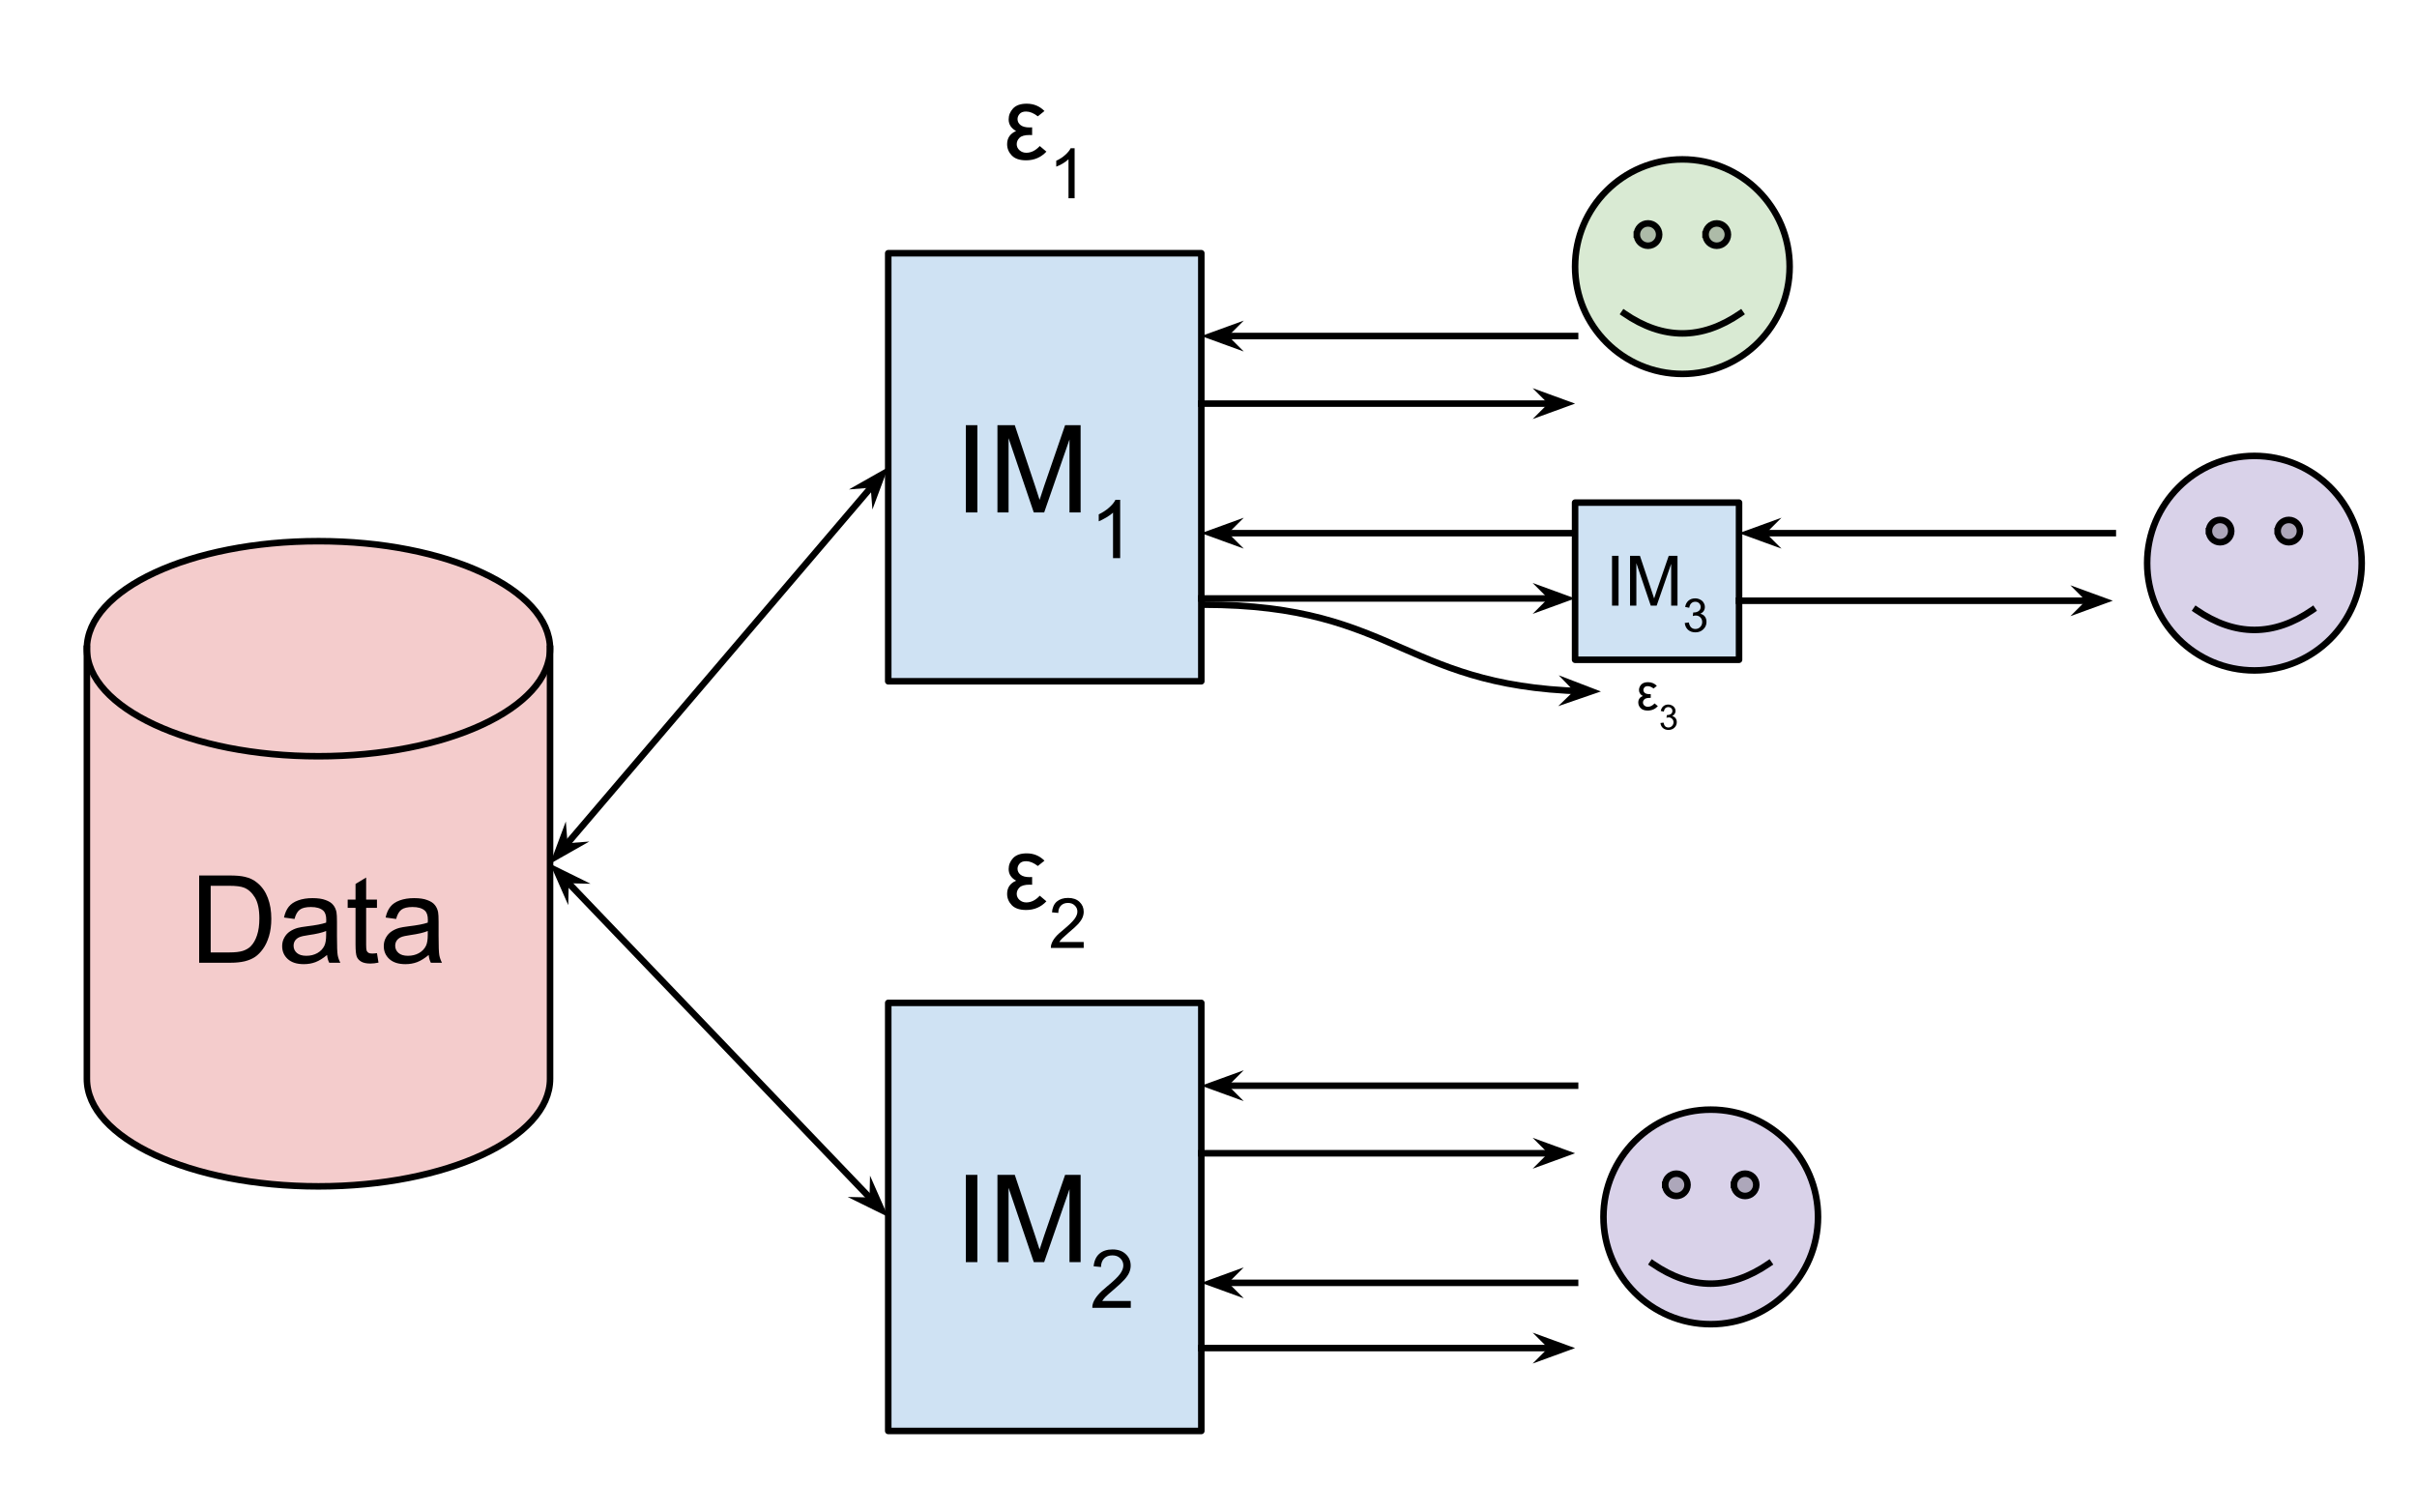 <svg version="1.1" viewBox="0.0 0.0 370.068 231.459" fill="none" stroke="none" stroke-linecap="square" stroke-miterlimit="10" xmlns:xlink="http://www.w3.org/1999/xlink" xmlns="http://www.w3.org/2000/svg"><clipPath id="p.0"><path d="m0 0l370.068 0l0 231.459l-370.068 0l0 -231.459z" clip-rule="nonzero"/></clipPath><g clip-path="url(#p.0)"><path fill="#000000" fill-opacity="0.0" d="m0 0l370.068 0l0 231.459l-370.068 0z" fill-rule="evenodd"/><path fill="#f4cccc" d="m13.303 99.329l0 0c0 -9.093 15.875 -16.465 35.457 -16.465c19.582 0 35.457 7.371 35.457 16.465l0 65.858c0 9.093 -15.875 16.465 -35.457 16.465c-19.582 0 -35.457 -7.371 -35.457 -16.465z" fill-rule="evenodd"/><path fill="#000000" fill-opacity="0.0" d="m84.217 99.329l0 0c0 9.093 -15.875 16.465 -35.457 16.465c-19.582 0 -35.457 -7.371 -35.457 -16.465" fill-rule="evenodd"/><path fill="#000000" fill-opacity="0.0" d="m13.303 99.329l0 0c0 -9.093 15.875 -16.465 35.457 -16.465c19.582 0 35.457 7.371 35.457 16.465l0 65.858c0 9.093 -15.875 16.465 -35.457 16.465c-19.582 0 -35.457 -7.371 -35.457 -16.465z" fill-rule="evenodd"/><path stroke="#000000" stroke-width="1.0" stroke-linejoin="round" stroke-linecap="butt" d="m84.217 99.329l0 0c0 9.093 -15.875 16.465 -35.457 16.465c-19.582 0 -35.457 -7.371 -35.457 -16.465" fill-rule="evenodd"/><path stroke="#000000" stroke-width="1.0" stroke-linejoin="round" stroke-linecap="butt" d="m13.303 99.329l0 0c0 -9.093 15.875 -16.465 35.457 -16.465c19.582 0 35.457 7.371 35.457 16.465l0 65.858c0 9.093 -15.875 16.465 -35.457 16.465c-19.582 0 -35.457 -7.371 -35.457 -16.465z" fill-rule="evenodd"/><path fill="#000000" d="m30.494 147.411l0 -13.359l4.609 0q1.547 0 2.375 0.203q1.141 0.25 1.953 0.953q1.062 0.891 1.578 2.281q0.531 1.391 0.531 3.172q0 1.516 -0.359 2.703q-0.359 1.172 -0.922 1.938q-0.547 0.766 -1.203 1.219q-0.656 0.438 -1.594 0.672q-0.938 0.219 -2.141 0.219l-4.828 0zm1.766 -1.578l2.859 0q1.312 0 2.062 -0.234q0.75 -0.25 1.203 -0.703q0.625 -0.625 0.969 -1.688q0.359 -1.062 0.359 -2.578q0 -2.094 -0.688 -3.219q-0.688 -1.125 -1.672 -1.5q-0.703 -0.281 -2.281 -0.281l-2.812 0l0 10.203zm17.817 0.391q-0.922 0.766 -1.766 1.094q-0.828 0.312 -1.797 0.312q-1.594 0 -2.453 -0.781q-0.859 -0.781 -0.859 -1.984q0 -0.719 0.328 -1.297q0.328 -0.594 0.844 -0.938q0.531 -0.359 1.188 -0.547q0.469 -0.125 1.453 -0.25q1.984 -0.234 2.922 -0.562q0.016 -0.344 0.016 -0.422q0 -1.0 -0.469 -1.422q-0.625 -0.547 -1.875 -0.547q-1.156 0 -1.703 0.406q-0.547 0.406 -0.813 1.422l-1.609 -0.219q0.219 -1.016 0.719 -1.641q0.5 -0.641 1.453 -0.984q0.953 -0.344 2.188 -0.344q1.25 0 2.016 0.297q0.781 0.281 1.141 0.734q0.375 0.438 0.516 1.109q0.078 0.422 0.078 1.516l0 2.188q0 2.281 0.109 2.891q0.109 0.594 0.406 1.156l-1.703 0q-0.266 -0.516 -0.328 -1.188zm-0.141 -3.672q-0.891 0.375 -2.672 0.625q-1.016 0.141 -1.438 0.328q-0.422 0.188 -0.656 0.531q-0.219 0.344 -0.219 0.781q0 0.656 0.5 1.094q0.5 0.438 1.453 0.438q0.938 0 1.672 -0.406q0.75 -0.422 1.094 -1.141q0.266 -0.562 0.266 -1.641l0 -0.609zm7.782 3.391l0.234 1.453q-0.688 0.141 -1.234 0.141q-0.891 0 -1.391 -0.281q-0.484 -0.281 -0.688 -0.734q-0.203 -0.469 -0.203 -1.938l0 -5.578l-1.203 0l0 -1.266l1.203 0l0 -2.391l1.625 -0.984l0 3.375l1.656 0l0 1.266l-1.656 0l0 5.672q0 0.688 0.078 0.891q0.094 0.203 0.281 0.328q0.203 0.109 0.578 0.109q0.266 0 0.719 -0.062zm7.918 0.281q-0.922 0.766 -1.766 1.094q-0.828 0.312 -1.797 0.312q-1.594 0 -2.453 -0.781q-0.859 -0.781 -0.859 -1.984q0 -0.719 0.328 -1.297q0.328 -0.594 0.844 -0.938q0.531 -0.359 1.188 -0.547q0.469 -0.125 1.453 -0.25q1.984 -0.234 2.922 -0.562q0.016 -0.344 0.016 -0.422q0 -1.0 -0.469 -1.422q-0.625 -0.547 -1.875 -0.547q-1.156 0 -1.703 0.406q-0.547 0.406 -0.812 1.422l-1.609 -0.219q0.219 -1.016 0.719 -1.641q0.5 -0.641 1.453 -0.984q0.953 -0.344 2.188 -0.344q1.25 0 2.016 0.297q0.781 0.281 1.141 0.734q0.375 0.438 0.516 1.109q0.078 0.422 0.078 1.516l0 2.188q0 2.281 0.109 2.891q0.109 0.594 0.406 1.156l-1.703 0q-0.266 -0.516 -0.328 -1.188zm-0.141 -3.672q-0.891 0.375 -2.672 0.625q-1.016 0.141 -1.438 0.328q-0.422 0.188 -0.656 0.531q-0.219 0.344 -0.219 0.781q0 0.656 0.5 1.094q0.5 0.438 1.453 0.438q0.938 0 1.672 -0.406q0.75 -0.422 1.094 -1.141q0.266 -0.562 0.266 -1.641l0 -0.609z" fill-rule="nonzero"/><path fill="#cfe2f3" d="m135.997 38.772l47.937 0l0 65.543l-47.937 0z" fill-rule="evenodd"/><path stroke="#000000" stroke-width="1.0" stroke-linejoin="round" stroke-linecap="butt" d="m135.997 38.772l47.937 0l0 65.543l-47.937 0z" fill-rule="evenodd"/><path fill="#000000" d="m147.88 78.464l0 -13.359l1.766 0l0 13.359l-1.766 0zm4.84 0l0 -13.359l2.656 0l3.156 9.453q0.438 1.328 0.641 1.984q0.234 -0.734 0.703 -2.141l3.203 -9.297l2.375 0l0 13.359l-1.703 0l0 -11.172l-3.875 11.172l-1.594 0l-3.859 -11.375l0 11.375l-1.703 0z" fill-rule="nonzero"/><path fill="#000000" d="m171.51 85.464l-1.094 0l0 -6.969q-0.406 0.375 -1.047 0.75q-0.641 0.375 -1.141 0.578l0 -1.062q0.906 -0.438 1.594 -1.047q0.688 -0.609 0.969 -1.188l0.719 0l0 8.938z" fill-rule="nonzero"/><path fill="#cfe2f3" d="m135.997 153.56l47.937 0l0 65.543l-47.937 0z" fill-rule="evenodd"/><path stroke="#000000" stroke-width="1.0" stroke-linejoin="round" stroke-linecap="butt" d="m135.997 153.56l47.937 0l0 65.543l-47.937 0z" fill-rule="evenodd"/><path fill="#000000" d="m147.88 193.251l0 -13.359l1.766 0l0 13.359l-1.766 0zm4.84 0l0 -13.359l2.656 0l3.156 9.453q0.438 1.328 0.641 1.984q0.234 -0.734 0.703 -2.141l3.203 -9.297l2.375 0l0 13.359l-1.703 0l0 -11.172l-3.875 11.172l-1.594 0l-3.859 -11.375l0 11.375l-1.703 0z" fill-rule="nonzero"/><path fill="#000000" d="m173.135 199.204l0 1.047l-5.891 0q-0.016 -0.391 0.125 -0.766q0.234 -0.594 0.719 -1.172q0.5 -0.594 1.438 -1.359q1.453 -1.188 1.953 -1.875q0.516 -0.703 0.516 -1.312q0 -0.656 -0.469 -1.094q-0.453 -0.453 -1.203 -0.453q-0.797 0 -1.266 0.469q-0.469 0.469 -0.484 1.312l-1.125 -0.109q0.125 -1.266 0.875 -1.922q0.75 -0.656 2.016 -0.656q1.281 0 2.031 0.719q0.75 0.703 0.75 1.75q0 0.531 -0.219 1.047q-0.219 0.516 -0.734 1.094q-0.5 0.562 -1.672 1.562q-0.984 0.828 -1.266 1.125q-0.281 0.297 -0.469 0.594l4.375 0z" fill-rule="nonzero"/><path fill="#000000" fill-opacity="0.0" d="m84.217 132.259l51.78 -60.724" fill-rule="evenodd"/><path stroke="#000000" stroke-width="1.0" stroke-linejoin="round" stroke-linecap="butt" d="m86.44 129.651l47.332 -55.509" fill-rule="evenodd"/><path fill="#000000" stroke="#000000" stroke-width="1.0" stroke-linecap="butt" d="m86.44 129.651l-0.126 -1.585l-1.149 3.081l2.86 -1.621z" fill-rule="evenodd"/><path fill="#000000" stroke="#000000" stroke-width="1.0" stroke-linecap="butt" d="m133.772 74.142l0.126 1.585l1.149 -3.081l-2.86 1.621z" fill-rule="evenodd"/><path fill="#000000" fill-opacity="0.0" d="m84.217 132.259l51.78 54.079" fill-rule="evenodd"/><path stroke="#000000" stroke-width="1.0" stroke-linejoin="round" stroke-linecap="butt" d="m86.587 134.734l47.039 49.128" fill-rule="evenodd"/><path fill="#000000" stroke="#000000" stroke-width="1.0" stroke-linecap="butt" d="m86.587 134.734l1.59 0.035l-2.949 -1.454l1.325 3.009z" fill-rule="evenodd"/><path fill="#000000" stroke="#000000" stroke-width="1.0" stroke-linecap="butt" d="m133.626 183.862l-1.59 -0.035l2.949 1.454l-1.325 -3.009z" fill-rule="evenodd"/><path fill="#000000" fill-opacity="0.0" d="m143.539 -0.001l32.85 0l0 38.772l-32.85 0z" fill-rule="evenodd"/><path fill="#000000" d="m159.919 16.999l-1.016 0.812q-0.953 -0.734 -1.797 -0.734q-0.688 0 -1.0 0.375q-0.312 0.359 -0.312 0.781q0 0.547 0.469 0.922q0.469 0.359 1.375 0.359q0.109 0 0.391 -0.016l0 1.188q-0.25 -0.016 -0.375 -0.016q-1.125 0 -1.562 0.438q-0.422 0.422 -0.422 0.969q0 0.547 0.438 0.938q0.438 0.375 1.031 0.375q1.109 0 2.062 -1.031l1.016 0.859q-1.25 1.328 -3.109 1.328q-1.469 0 -2.188 -0.734q-0.719 -0.75 -0.719 -1.734q0 -1.422 1.375 -2.016q-1.141 -0.641 -1.141 -1.781q0 -0.938 0.672 -1.672q0.688 -0.734 2.094 -0.734q1.609 0 2.719 1.125z" fill-rule="nonzero"/><path fill="#000000" d="m164.536 30.359l-0.938 0l0 -5.969q-0.344 0.328 -0.891 0.656q-0.547 0.312 -0.984 0.469l0 -0.906q0.797 -0.359 1.375 -0.891q0.594 -0.531 0.828 -1.016l0.609 0l0 7.656z" fill-rule="nonzero"/><path fill="#000000" fill-opacity="0.0" d="m143.539 114.786l32.85 0l0 38.772l-32.85 0z" fill-rule="evenodd"/><path fill="#000000" d="m159.919 131.787l-1.016 0.812q-0.953 -0.734 -1.797 -0.734q-0.688 0 -1.0 0.375q-0.312 0.359 -0.312 0.781q0 0.547 0.469 0.922q0.469 0.359 1.375 0.359q0.109 0 0.391 -0.016l0 1.188q-0.25 -0.016 -0.375 -0.016q-1.125 0 -1.562 0.438q-0.422 0.422 -0.422 0.969q0 0.547 0.438 0.938q0.438 0.375 1.031 0.375q1.109 0 2.062 -1.031l1.016 0.859q-1.25 1.328 -3.109 1.328q-1.469 0 -2.188 -0.734q-0.719 -0.75 -0.719 -1.734q0 -1.422 1.375 -2.016q-1.141 -0.641 -1.141 -1.781q0 -0.938 0.672 -1.672q0.688 -0.734 2.094 -0.734q1.609 0 2.719 1.125z" fill-rule="nonzero"/><path fill="#000000" d="m165.927 144.24l0 0.906l-5.031 0q-0.016 -0.344 0.109 -0.656q0.188 -0.516 0.609 -1.016q0.422 -0.5 1.234 -1.141q1.234 -1.031 1.672 -1.625q0.438 -0.594 0.438 -1.125q0 -0.562 -0.406 -0.938q-0.391 -0.391 -1.031 -0.391q-0.672 0 -1.078 0.406q-0.406 0.406 -0.406 1.125l-0.969 -0.094q0.094 -1.078 0.734 -1.641q0.656 -0.562 1.734 -0.562q1.109 0 1.75 0.609q0.641 0.609 0.641 1.5q0 0.469 -0.188 0.906q-0.188 0.438 -0.625 0.938q-0.438 0.484 -1.453 1.328q-0.828 0.719 -1.078 0.969q-0.234 0.25 -0.391 0.5l3.734 0z" fill-rule="nonzero"/><path fill="#000000" fill-opacity="0.0" d="m183.934 51.455l57.228 0" fill-rule="evenodd"/><path stroke="#000000" stroke-width="1.0" stroke-linejoin="round" stroke-linecap="butt" d="m187.361 51.455l53.801 0" fill-rule="evenodd"/><path fill="#000000" stroke="#000000" stroke-width="1.0" stroke-linecap="butt" d="m187.361 51.455l1.125 -1.125l-3.09 1.125l3.09 1.125z" fill-rule="evenodd"/><path fill="#000000" fill-opacity="0.0" d="m183.934 81.639l57.228 0" fill-rule="evenodd"/><path stroke="#000000" stroke-width="1.0" stroke-linejoin="round" stroke-linecap="butt" d="m187.361 81.639l53.801 0" fill-rule="evenodd"/><path fill="#000000" stroke="#000000" stroke-width="1.0" stroke-linecap="butt" d="m187.361 81.639l1.125 -1.125l-3.09 1.125l3.09 1.125z" fill-rule="evenodd"/><path fill="#000000" fill-opacity="0.0" d="m183.934 61.799l57.228 0" fill-rule="evenodd"/><path stroke="#000000" stroke-width="1.0" stroke-linejoin="round" stroke-linecap="butt" d="m183.934 61.799l53.801 0" fill-rule="evenodd"/><path fill="#000000" stroke="#000000" stroke-width="1.0" stroke-linecap="butt" d="m237.736 61.799l-1.125 1.125l3.09 -1.125l-3.09 -1.125z" fill-rule="evenodd"/><path fill="#000000" fill-opacity="0.0" d="m183.934 91.631l57.228 0" fill-rule="evenodd"/><path stroke="#000000" stroke-width="1.0" stroke-linejoin="round" stroke-linecap="butt" d="m183.934 91.631l53.801 0" fill-rule="evenodd"/><path fill="#000000" stroke="#000000" stroke-width="1.0" stroke-linecap="butt" d="m237.736 91.631l-1.125 1.125l3.09 -1.125l-3.09 -1.125z" fill-rule="evenodd"/><path fill="#000000" fill-opacity="0.0" d="m183.934 166.241l57.228 0" fill-rule="evenodd"/><path stroke="#000000" stroke-width="1.0" stroke-linejoin="round" stroke-linecap="butt" d="m187.361 166.241l53.801 0" fill-rule="evenodd"/><path fill="#000000" stroke="#000000" stroke-width="1.0" stroke-linecap="butt" d="m187.361 166.241l1.125 -1.125l-3.09 1.125l3.09 1.125z" fill-rule="evenodd"/><path fill="#000000" fill-opacity="0.0" d="m183.934 196.425l57.228 0" fill-rule="evenodd"/><path stroke="#000000" stroke-width="1.0" stroke-linejoin="round" stroke-linecap="butt" d="m187.361 196.425l53.801 0" fill-rule="evenodd"/><path fill="#000000" stroke="#000000" stroke-width="1.0" stroke-linecap="butt" d="m187.361 196.425l1.125 -1.125l-3.09 1.125l3.09 1.125z" fill-rule="evenodd"/><path fill="#000000" fill-opacity="0.0" d="m183.934 176.585l57.228 0" fill-rule="evenodd"/><path stroke="#000000" stroke-width="1.0" stroke-linejoin="round" stroke-linecap="butt" d="m183.934 176.585l53.801 0" fill-rule="evenodd"/><path fill="#000000" stroke="#000000" stroke-width="1.0" stroke-linecap="butt" d="m237.736 176.585l-1.125 1.125l3.09 -1.125l-3.09 -1.125z" fill-rule="evenodd"/><path fill="#000000" fill-opacity="0.0" d="m183.934 206.417l57.228 0" fill-rule="evenodd"/><path stroke="#000000" stroke-width="1.0" stroke-linejoin="round" stroke-linecap="butt" d="m183.934 206.417l53.801 0" fill-rule="evenodd"/><path fill="#000000" stroke="#000000" stroke-width="1.0" stroke-linecap="butt" d="m237.736 206.417l-1.125 1.125l3.09 -1.125l-3.09 -1.125z" fill-rule="evenodd"/><path fill="#d9ead3" d="m241.163 40.829l0 0c0 -9.071 7.354 -16.425 16.425 -16.425c9.071 0 16.425 7.354 16.425 16.425c0 9.071 -7.354 16.425 -16.425 16.425c-9.071 0 -16.425 -7.354 -16.425 -16.425z" fill-rule="evenodd"/><path fill="#adbba8" d="m250.615 35.917c0 -0.945 0.766 -1.711 1.711 -1.711c0.945 0 1.711 0.766 1.711 1.711c0 0.945 -0.766 1.711 -1.711 1.711c-0.945 0 -1.711 -0.766 -1.711 -1.711m10.524 0c0 -0.945 0.766 -1.711 1.711 -1.711c0.945 0 1.711 0.766 1.711 1.711c0 0.945 -0.766 1.711 -1.711 1.711c-0.945 0 -1.711 -0.766 -1.711 -1.711" fill-rule="evenodd"/><path fill="#000000" fill-opacity="0.0" d="m248.685 47.993q8.903 6.114 17.784 0" fill-rule="evenodd"/><path fill="#000000" fill-opacity="0.0" d="m241.163 40.829l0 0c0 -9.071 7.354 -16.425 16.425 -16.425c9.071 0 16.425 7.354 16.425 16.425c0 9.071 -7.354 16.425 -16.425 16.425c-9.071 0 -16.425 -7.354 -16.425 -16.425z" fill-rule="evenodd"/><path stroke="#000000" stroke-width="1.0" stroke-linejoin="round" stroke-linecap="butt" d="m250.615 35.917c0 -0.945 0.766 -1.711 1.711 -1.711c0.945 0 1.711 0.766 1.711 1.711c0 0.945 -0.766 1.711 -1.711 1.711c-0.945 0 -1.711 -0.766 -1.711 -1.711m10.524 0c0 -0.945 0.766 -1.711 1.711 -1.711c0.945 0 1.711 0.766 1.711 1.711c0 0.945 -0.766 1.711 -1.711 1.711c-0.945 0 -1.711 -0.766 -1.711 -1.711" fill-rule="evenodd"/><path stroke="#000000" stroke-width="1.0" stroke-linejoin="round" stroke-linecap="butt" d="m248.685 47.993q8.903 6.114 17.784 0" fill-rule="evenodd"/><path stroke="#000000" stroke-width="1.0" stroke-linejoin="round" stroke-linecap="butt" d="m241.163 40.829l0 0c0 -9.071 7.354 -16.425 16.425 -16.425c9.071 0 16.425 7.354 16.425 16.425c0 9.071 -7.354 16.425 -16.425 16.425c-9.071 0 -16.425 -7.354 -16.425 -16.425z" fill-rule="evenodd"/><path fill="#d9d2e9" d="m245.507 186.331l0 0c0 -9.071 7.354 -16.425 16.425 -16.425c9.071 0 16.425 7.354 16.425 16.425c0 9.071 -7.354 16.425 -16.425 16.425c-9.071 0 -16.425 -7.354 -16.425 -16.425z" fill-rule="evenodd"/><path fill="#ada7ba" d="m254.959 181.418c0 -0.945 0.766 -1.711 1.711 -1.711c0.945 0 1.711 0.766 1.711 1.711c0 0.945 -0.766 1.711 -1.711 1.711c-0.945 0 -1.711 -0.766 -1.711 -1.711m10.524 0c0 -0.945 0.766 -1.711 1.711 -1.711c0.945 0 1.711 0.766 1.711 1.711c0 0.945 -0.766 1.711 -1.711 1.711c-0.945 0 -1.711 -0.766 -1.711 -1.711" fill-rule="evenodd"/><path fill="#000000" fill-opacity="0.0" d="m253.029 193.494q8.903 6.114 17.784 0" fill-rule="evenodd"/><path fill="#000000" fill-opacity="0.0" d="m245.507 186.331l0 0c0 -9.071 7.354 -16.425 16.425 -16.425c9.071 0 16.425 7.354 16.425 16.425c0 9.071 -7.354 16.425 -16.425 16.425c-9.071 0 -16.425 -7.354 -16.425 -16.425z" fill-rule="evenodd"/><path stroke="#000000" stroke-width="1.0" stroke-linejoin="round" stroke-linecap="butt" d="m254.959 181.418c0 -0.945 0.766 -1.711 1.711 -1.711c0.945 0 1.711 0.766 1.711 1.711c0 0.945 -0.766 1.711 -1.711 1.711c-0.945 0 -1.711 -0.766 -1.711 -1.711m10.524 0c0 -0.945 0.766 -1.711 1.711 -1.711c0.945 0 1.711 0.766 1.711 1.711c0 0.945 -0.766 1.711 -1.711 1.711c-0.945 0 -1.711 -0.766 -1.711 -1.711" fill-rule="evenodd"/><path stroke="#000000" stroke-width="1.0" stroke-linejoin="round" stroke-linecap="butt" d="m253.029 193.494q8.903 6.114 17.784 0" fill-rule="evenodd"/><path stroke="#000000" stroke-width="1.0" stroke-linejoin="round" stroke-linecap="butt" d="m245.507 186.331l0 0c0 -9.071 7.354 -16.425 16.425 -16.425c9.071 0 16.425 7.354 16.425 16.425c0 9.071 -7.354 16.425 -16.425 16.425c-9.071 0 -16.425 -7.354 -16.425 -16.425z" fill-rule="evenodd"/><path fill="#cfe2f3" d="m241.163 76.961l25.102 0l0 24.063l-25.102 0z" fill-rule="evenodd"/><path stroke="#000000" stroke-width="1.0" stroke-linejoin="round" stroke-linecap="butt" d="m241.163 76.961l25.102 0l0 24.063l-25.102 0z" fill-rule="evenodd"/><path fill="#000000" d="m246.818 92.732l0 -7.625l1.0 0l0 7.625l-1.0 0zm2.758 0l0 -7.625l1.516 0l1.797 5.391q0.25 0.766 0.375 1.141q0.125 -0.422 0.406 -1.234l1.828 -5.297l1.344 0l0 7.625l-0.969 0l0 -6.391l-2.219 6.391l-0.906 0l-2.203 -6.5l0 6.5l-0.969 0z" fill-rule="nonzero"/><path fill="#000000" d="m257.953 95.388l0.625 -0.078q0.109 0.531 0.359 0.766q0.266 0.234 0.641 0.234q0.438 0 0.734 -0.297q0.312 -0.312 0.312 -0.766q0 -0.438 -0.281 -0.719q-0.281 -0.281 -0.719 -0.281q-0.172 0 -0.438 0.078l0.062 -0.547q0.062 0 0.109 0q0.391 0 0.703 -0.203q0.328 -0.219 0.328 -0.641q0 -0.344 -0.234 -0.562q-0.219 -0.234 -0.594 -0.234q-0.359 0 -0.609 0.234q-0.234 0.219 -0.312 0.688l-0.625 -0.125q0.109 -0.625 0.516 -0.969q0.406 -0.344 1.016 -0.344q0.422 0 0.766 0.188q0.359 0.172 0.531 0.484q0.188 0.297 0.188 0.656q0 0.328 -0.172 0.594q-0.172 0.266 -0.516 0.438q0.438 0.094 0.688 0.422q0.25 0.328 0.25 0.828q0 0.656 -0.484 1.125q-0.484 0.469 -1.219 0.469q-0.672 0 -1.125 -0.391q-0.438 -0.406 -0.5 -1.047z" fill-rule="nonzero"/><path fill="#000000" fill-opacity="0.0" d="m245.114 101.024l17.197 0l0 9.701l-17.197 0z" fill-rule="evenodd"/><path fill="#000000" d="m253.682 105.016l-0.5 0.406q-0.484 -0.359 -0.891 -0.359q-0.344 0 -0.516 0.188q-0.156 0.188 -0.156 0.391q0 0.281 0.234 0.469q0.234 0.172 0.688 0.172q0.062 0 0.203 0l0 0.578q-0.125 0 -0.188 0q-0.562 0 -0.781 0.219q-0.219 0.219 -0.219 0.484q0 0.281 0.219 0.469q0.219 0.188 0.531 0.188q0.547 0 1.031 -0.516l0.5 0.422q-0.625 0.672 -1.562 0.672q-0.719 0 -1.078 -0.375q-0.359 -0.375 -0.359 -0.859q0 -0.703 0.688 -1.0q-0.578 -0.328 -0.578 -0.906q0 -0.453 0.328 -0.828q0.344 -0.375 1.047 -0.375q0.812 0 1.359 0.562z" fill-rule="nonzero"/><path fill="#000000" d="m254.233 110.704l0.469 -0.062q0.078 0.391 0.266 0.578q0.203 0.172 0.484 0.172q0.328 0 0.547 -0.234q0.234 -0.234 0.234 -0.562q0 -0.328 -0.219 -0.531q-0.203 -0.219 -0.516 -0.219q-0.141 0 -0.344 0.047l0.062 -0.406q0.047 0 0.078 0q0.297 0 0.531 -0.156q0.234 -0.156 0.234 -0.469q0 -0.266 -0.172 -0.422q-0.172 -0.172 -0.453 -0.172q-0.266 0 -0.453 0.172q-0.172 0.172 -0.234 0.516l-0.469 -0.094q0.094 -0.469 0.391 -0.719q0.312 -0.266 0.766 -0.266q0.312 0 0.562 0.141q0.266 0.125 0.406 0.359q0.141 0.234 0.141 0.484q0 0.25 -0.141 0.453q-0.125 0.203 -0.375 0.328q0.328 0.078 0.516 0.328q0.188 0.234 0.188 0.609q0 0.5 -0.359 0.844q-0.359 0.344 -0.922 0.344q-0.5 0 -0.844 -0.297q-0.328 -0.297 -0.375 -0.766z" fill-rule="nonzero"/><path fill="#000000" fill-opacity="0.0" d="m266.265 81.639l57.228 0" fill-rule="evenodd"/><path stroke="#000000" stroke-width="1.0" stroke-linejoin="round" stroke-linecap="butt" d="m269.692 81.639l53.801 0" fill-rule="evenodd"/><path fill="#000000" stroke="#000000" stroke-width="1.0" stroke-linecap="butt" d="m269.692 81.639l1.125 -1.125l-3.09 1.125l3.09 1.125z" fill-rule="evenodd"/><path fill="#000000" fill-opacity="0.0" d="m266.265 91.983l57.228 0" fill-rule="evenodd"/><path stroke="#000000" stroke-width="1.0" stroke-linejoin="round" stroke-linecap="butt" d="m266.265 91.983l53.801 0" fill-rule="evenodd"/><path fill="#000000" stroke="#000000" stroke-width="1.0" stroke-linecap="butt" d="m320.066 91.983l-1.125 1.125l3.09 -1.125l-3.09 -1.125z" fill-rule="evenodd"/><path fill="#d9d2e9" d="m328.753 86.231l0 0c0 -9.071 7.354 -16.425 16.425 -16.425c9.071 0 16.425 7.354 16.425 16.425c0 9.071 -7.354 16.425 -16.425 16.425c-9.071 0 -16.425 -7.354 -16.425 -16.425z" fill-rule="evenodd"/><path fill="#ada7ba" d="m338.205 81.319c0 -0.945 0.766 -1.711 1.711 -1.711c0.945 0 1.711 0.766 1.711 1.711c0 0.945 -0.766 1.711 -1.711 1.711c-0.945 0 -1.711 -0.766 -1.711 -1.711m10.524 0c0 -0.945 0.766 -1.711 1.711 -1.711c0.945 0 1.711 0.766 1.711 1.711c0 0.945 -0.766 1.711 -1.711 1.711c-0.945 0 -1.711 -0.766 -1.711 -1.711" fill-rule="evenodd"/><path fill="#000000" fill-opacity="0.0" d="m336.276 93.394q8.903 6.114 17.784 0" fill-rule="evenodd"/><path fill="#000000" fill-opacity="0.0" d="m328.753 86.231l0 0c0 -9.071 7.354 -16.425 16.425 -16.425c9.071 0 16.425 7.354 16.425 16.425c0 9.071 -7.354 16.425 -16.425 16.425c-9.071 0 -16.425 -7.354 -16.425 -16.425z" fill-rule="evenodd"/><path stroke="#000000" stroke-width="1.0" stroke-linejoin="round" stroke-linecap="butt" d="m338.205 81.319c0 -0.945 0.766 -1.711 1.711 -1.711c0.945 0 1.711 0.766 1.711 1.711c0 0.945 -0.766 1.711 -1.711 1.711c-0.945 0 -1.711 -0.766 -1.711 -1.711m10.524 0c0 -0.945 0.766 -1.711 1.711 -1.711c0.945 0 1.711 0.766 1.711 1.711c0 0.945 -0.766 1.711 -1.711 1.711c-0.945 0 -1.711 -0.766 -1.711 -1.711" fill-rule="evenodd"/><path stroke="#000000" stroke-width="1.0" stroke-linejoin="round" stroke-linecap="butt" d="m336.276 93.394q8.903 6.114 17.784 0" fill-rule="evenodd"/><path stroke="#000000" stroke-width="1.0" stroke-linejoin="round" stroke-linecap="butt" d="m328.753 86.231l0 0c0 -9.071 7.354 -16.425 16.425 -16.425c9.071 0 16.425 7.354 16.425 16.425c0 9.071 -7.354 16.425 -16.425 16.425c-9.071 0 -16.425 -7.354 -16.425 -16.425z" fill-rule="evenodd"/><path fill="#000000" fill-opacity="0.0" d="m184.201 92.583c15.228 0 22.843 3.323 30.457 6.646c7.614 3.323 15.228 6.646 30.457 6.646" fill-rule="evenodd"/><path stroke="#000000" stroke-width="1.0" stroke-linejoin="round" stroke-linecap="butt" d="m184.201 92.583c15.228 0 22.843 3.323 30.457 6.646c3.807 1.661 7.614 3.323 12.373 4.569c2.379 0.623 4.997 1.142 7.971 1.506c1.487 0.182 3.063 0.324 4.744 0.422c0.42 0.024 0.847 0.046 1.28 0.064c0.217 0.009 0.435 0.018 0.655 0.026l0.007 2.1362305E-4" fill-rule="evenodd"/><path fill="#000000" stroke="#000000" stroke-width="1.0" stroke-linecap="butt" d="m241.688 105.815l-1.144 1.105l3.109 -1.071l-3.07 -1.178z" fill-rule="evenodd"/></g></svg>
